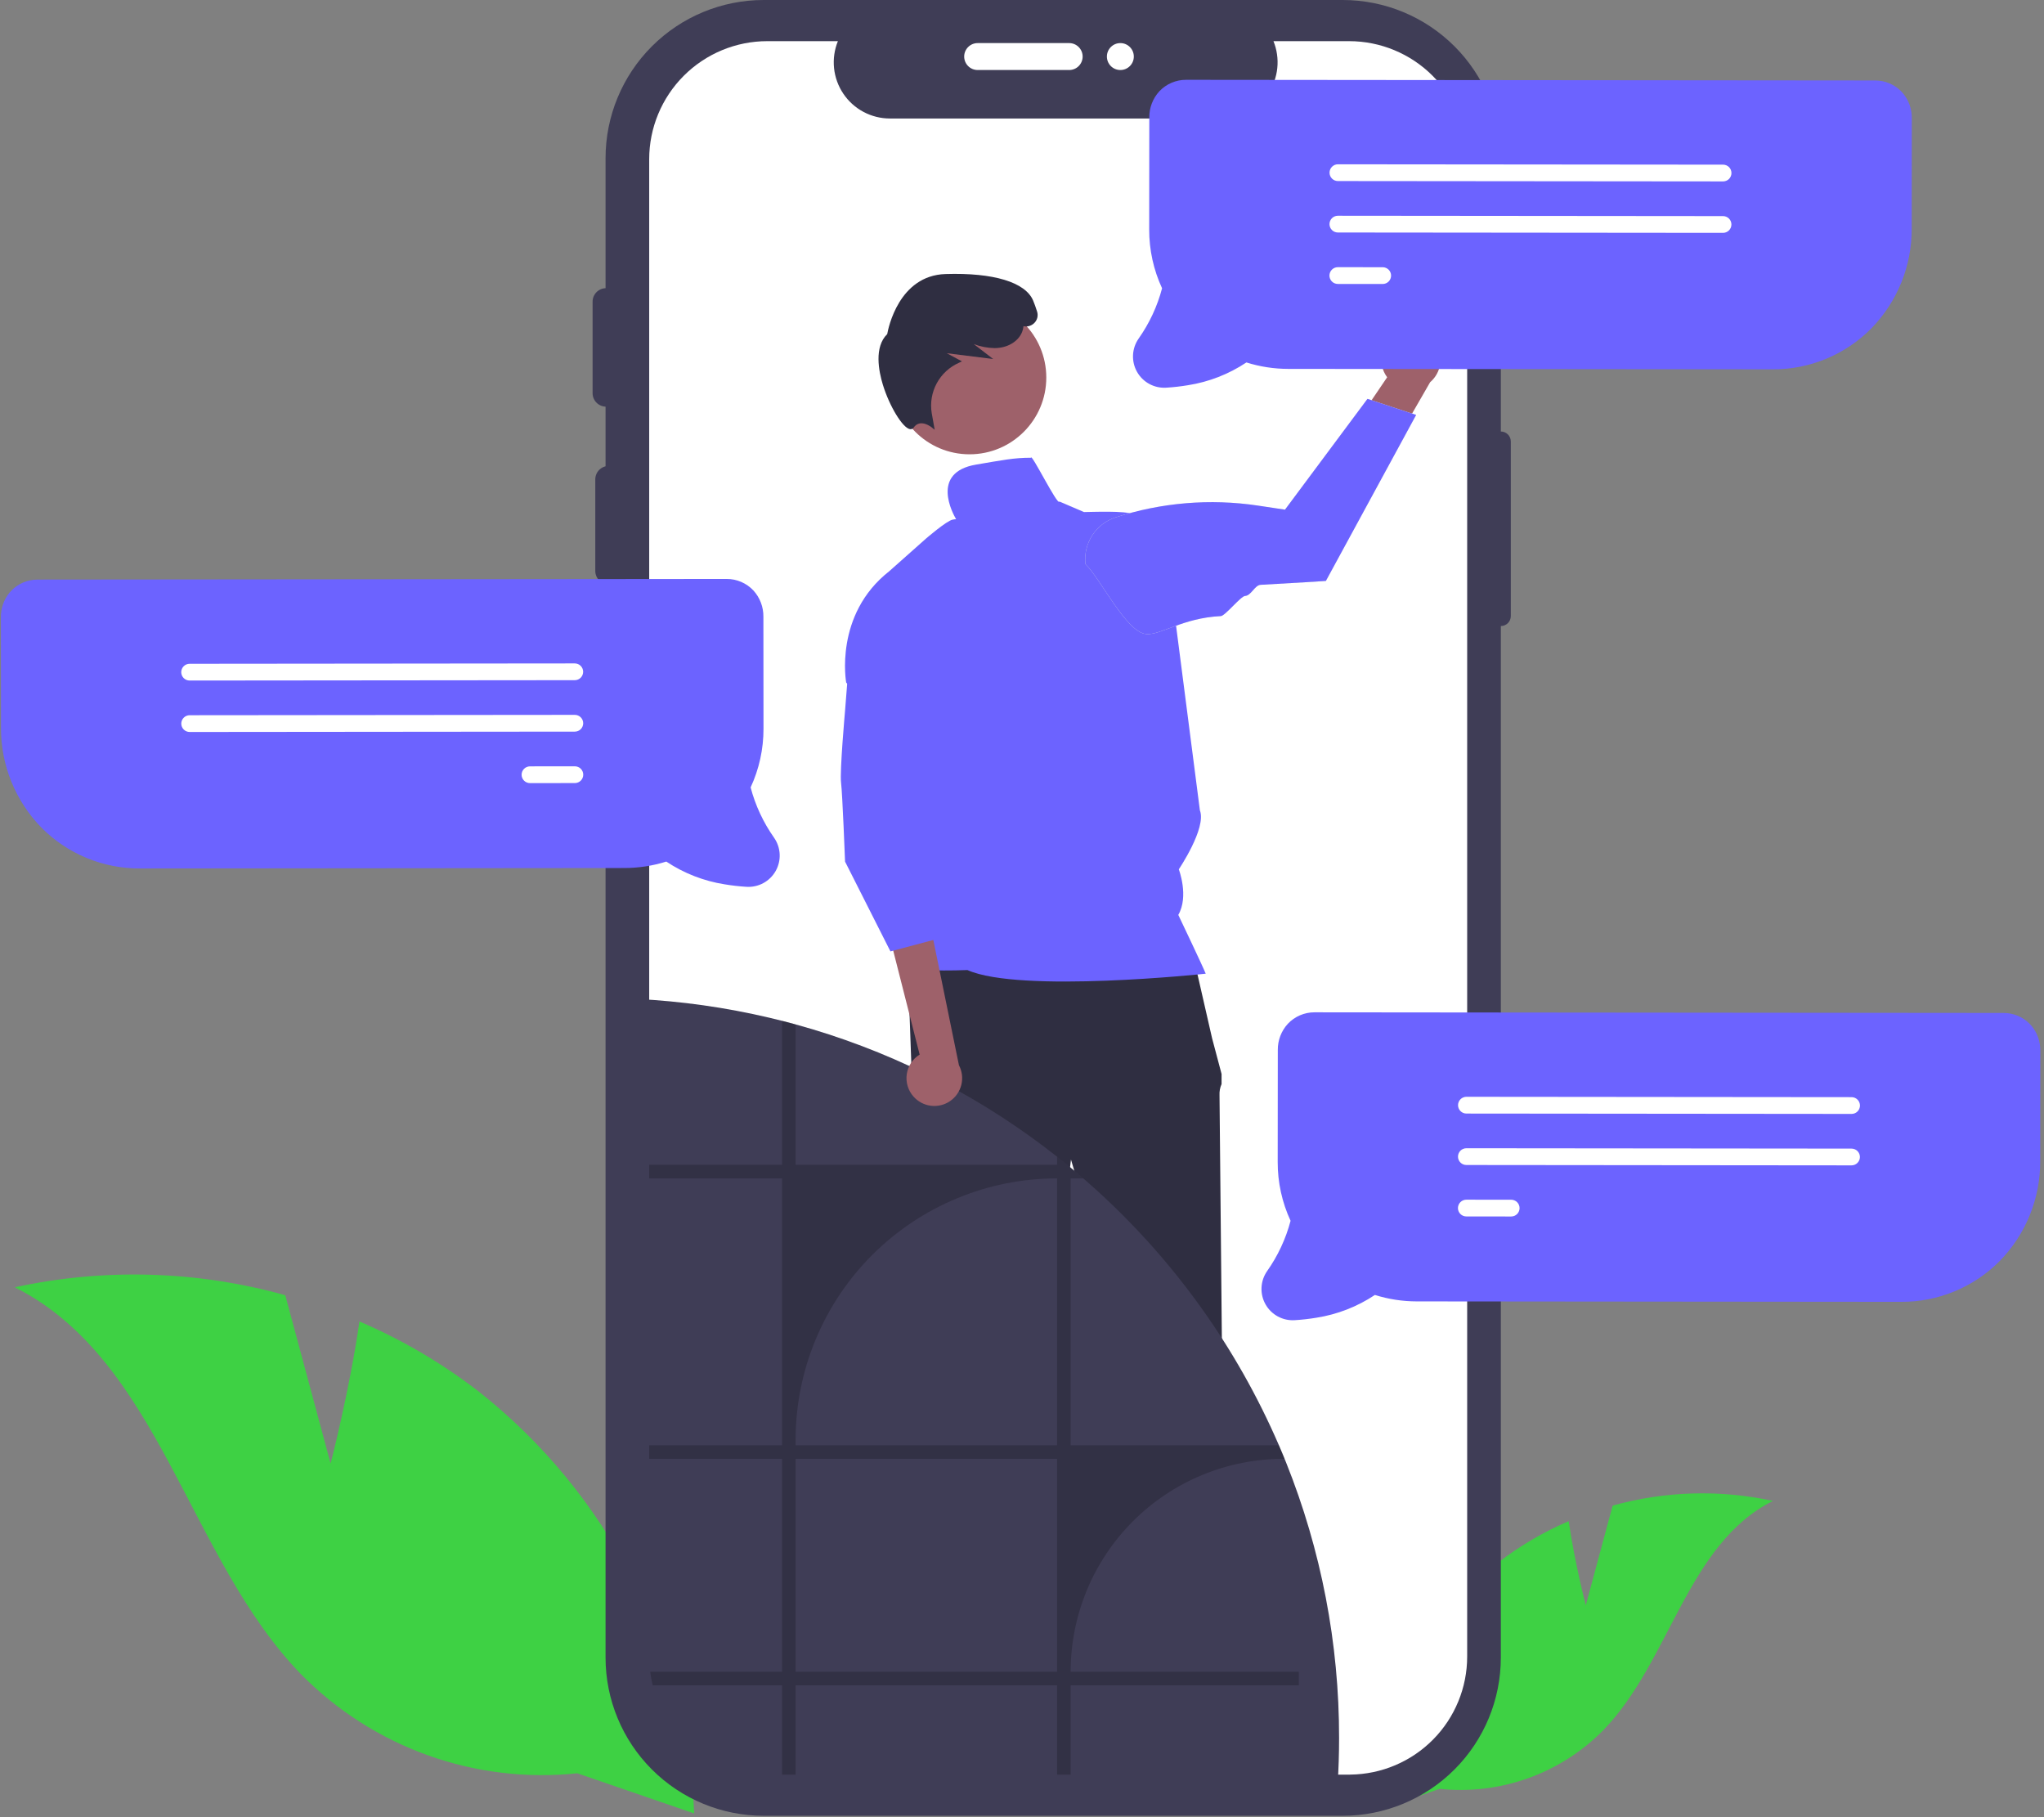 <svg width="684" height="608" viewBox="0 0 684 608" fill="none" xmlns="http://www.w3.org/2000/svg">
<rect x="0" y="0" width="684" height="608" fill="#808080" stroke="none"/>
<g id="personalization 1" clip-path="url(#clip0_0_1)">
<path id="leaf_right" d="M530.666 537.12L539.651 503.753C557.13 498.873 575.536 498.333 593.271 502.18C564.461 516.698 558.972 555.801 536.486 578.935C529.418 586.097 520.829 591.576 511.355 594.967C501.881 598.358 491.766 599.573 481.759 598.523L458.58 606.483C459.247 590.253 463.426 574.361 470.826 559.901C478.227 545.441 488.675 532.758 501.45 522.725C508.672 517.167 516.565 512.541 524.944 508.956C526.968 522.927 530.666 537.12 530.666 537.12Z" fill="#3ED144"/>
<path id="leaf_left" d="M110.631 489.678L95.467 433.364C65.966 425.126 34.901 424.215 4.968 430.708C53.593 455.21 62.857 521.207 100.807 560.252C112.736 572.339 127.233 581.587 143.222 587.31C159.212 593.033 176.284 595.084 193.174 593.312L232.294 606.747C231.168 579.354 224.116 552.532 211.625 528.128C199.134 503.723 181.501 482.316 159.941 465.383C147.751 456.003 134.429 448.195 120.288 442.144C116.872 465.724 110.631 489.678 110.631 489.678Z" fill="#3ED144"/>
<path id="Vector" d="M502.236 144.373V52.927C502.236 38.89 496.66 25.428 486.734 15.502C476.808 5.576 463.346 0 449.309 0H255.567C241.53 2.65216e-06 228.068 5.576 218.143 15.502C208.217 25.428 202.641 38.89 202.641 52.927V554.609C202.641 568.646 208.217 582.109 218.142 592.034C228.068 601.96 241.53 607.536 255.567 607.536H449.309C463.346 607.536 476.808 601.96 486.734 592.034C496.66 582.109 502.236 568.646 502.236 554.609V209.466C502.674 209.466 503.108 209.38 503.513 209.212C503.918 209.045 504.286 208.799 504.596 208.489C504.906 208.179 505.152 207.811 505.32 207.406C505.488 207.001 505.574 206.567 505.574 206.128V147.711C505.574 146.826 505.222 145.977 504.596 145.351C503.97 144.725 503.121 144.373 502.236 144.373V144.373Z" fill="#3F3D56"/>
<path id="Vector_2" d="M490.972 53.29V554.248C490.973 564.654 486.869 574.64 479.55 582.036C472.231 589.433 462.289 593.643 451.884 593.751C451.74 593.766 451.596 593.772 451.451 593.769H256.766C246.285 593.768 236.233 589.604 228.822 582.192C221.41 574.781 217.246 564.729 217.245 554.248V53.29C217.246 42.809 221.41 32.757 228.822 25.346C236.233 17.934 246.285 13.77 256.766 13.769H280.392C279.231 16.621 278.788 19.715 279.103 22.779C279.418 25.842 280.482 28.781 282.199 31.337C283.917 33.894 286.237 35.988 288.954 37.437C291.671 38.886 294.703 39.646 297.783 39.648H408.776C411.853 39.639 414.881 38.876 417.594 37.425C420.308 35.973 422.623 33.879 424.338 31.324C426.053 28.769 427.115 25.833 427.431 22.772C427.747 19.712 427.306 16.62 426.149 13.769H451.451C461.932 13.77 471.984 17.934 479.396 25.346C486.807 32.757 490.971 42.809 490.972 53.29Z" fill="white"/>
<path id="Vector_3" d="M203.711 195.532C202.517 195.531 201.372 195.055 200.527 194.211C199.682 193.366 199.207 192.221 199.206 191.027V160.39C199.208 159.197 199.683 158.052 200.528 157.209C201.373 156.365 202.518 155.892 203.711 155.892C204.905 155.892 206.05 156.365 206.895 157.209C207.739 158.052 208.215 159.197 208.217 160.39V191.027C208.215 192.221 207.74 193.366 206.895 194.211C206.051 195.055 204.906 195.531 203.711 195.532V195.532Z" fill="#3F3D56"/>
<path id="Vector_4" d="M202.81 136.061C201.616 136.06 200.471 135.585 199.626 134.74C198.781 133.896 198.306 132.751 198.305 131.556V100.92C198.307 99.726 198.782 98.582 199.627 97.738C200.472 96.895 201.617 96.421 202.81 96.421C204.004 96.421 205.149 96.895 205.994 97.738C206.838 98.582 207.314 99.726 207.316 100.92V131.556C207.314 132.751 206.839 133.896 205.994 134.74C205.15 135.585 204.005 136.06 202.81 136.061V136.061Z" fill="#3F3D56"/>
<path id="Vector_5" d="M322.652 18.922C322.654 17.728 323.129 16.583 323.974 15.738C324.818 14.894 325.963 14.418 327.158 14.417H357.794C358.988 14.419 360.132 14.894 360.976 15.739C361.819 16.584 362.293 17.729 362.293 18.922C362.293 20.116 361.819 21.261 360.976 22.106C360.132 22.951 358.988 23.426 357.794 23.428H327.158C325.963 23.426 324.818 22.951 323.974 22.107C323.129 21.262 322.654 20.117 322.652 18.922V18.922Z" fill="white"/>
<path id="Vector_6" d="M203.711 247.794C202.517 247.793 201.372 247.317 200.527 246.473C199.682 245.628 199.207 244.483 199.206 243.289V212.652C199.208 211.459 199.683 210.314 200.528 209.471C201.373 208.627 202.518 208.154 203.711 208.154C204.905 208.154 206.05 208.627 206.895 209.471C207.739 210.314 208.215 211.459 208.217 212.652V243.289C208.215 244.483 207.74 245.628 206.896 246.473C206.051 247.317 204.906 247.793 203.711 247.794V247.794Z" fill="#3F3D56"/>
<path id="Vector_7" d="M374.914 23.428C377.403 23.428 379.42 21.411 379.42 18.922C379.42 16.434 377.403 14.417 374.914 14.417C372.426 14.417 370.409 16.434 370.409 18.922C370.409 21.411 372.426 23.428 374.914 23.428Z" fill="white"/>
<path id="Vector_8" d="M332.956 574.34L345.082 574.339L350.85 527.569H332.954L332.956 574.34Z" fill="#9E616A"/>
<path id="Vector_9" d="M329.863 570.381L333.276 570.381L346.601 564.962L353.743 570.38H353.744C357.78 570.38 361.651 571.984 364.505 574.838C367.358 577.691 368.962 581.562 368.962 585.598V586.093L329.864 586.094L329.863 570.381Z" fill="#2F2E41"/>
<path id="Vector_10" d="M389.29 574.34L401.416 574.339L407.184 527.569H389.288L389.29 574.34Z" fill="#9E616A"/>
<path id="Vector_11" d="M386.197 570.381L389.61 570.381L402.935 564.962L410.077 570.38H410.078C414.114 570.38 417.985 571.984 420.839 574.838C423.692 577.691 425.296 581.562 425.296 585.598V586.093L386.198 586.094L386.197 570.381Z" fill="#2F2E41"/>
<path id="Vector_12" d="M398.983 318.388L303.712 320.873L305.369 367.265C305.369 367.265 303.712 379.692 307.026 383.006C310.34 386.32 311.996 386.32 310.34 392.119C308.683 397.918 317.437 407.389 316.373 408.453C315.31 409.516 312.825 415.315 312.825 415.315L321.109 462.536C321.109 462.536 326.908 544.552 328.565 546.209C330.222 547.865 331.879 546.209 330.222 550.351C328.565 554.493 326.908 552.836 328.565 554.493C330.033 556.075 331.416 557.735 332.707 559.464H352.737C352.737 559.464 354.247 551.179 354.247 550.351C354.247 549.522 355.904 544.552 355.904 543.723C355.904 542.895 354.439 541.43 354.439 541.43C353.933 539.746 353.591 538.017 353.418 536.267C353.418 534.61 348.448 470.821 348.448 470.821L358.389 387.977L382.414 469.164C382.414 469.164 382.414 540.409 384.071 542.066C385.728 543.723 385.728 542.895 384.899 546.209C384.071 549.522 380.757 548.694 383.242 551.179C385.728 553.665 386.556 549.522 385.728 553.665L384.899 557.807L409.752 558.162C409.752 558.162 413.066 551.179 411.409 548.694C409.752 546.209 409.852 546.887 411.873 542.82C413.895 538.753 414.723 537.924 413.895 537.096C413.066 536.267 413.066 531.861 413.066 531.861L408.924 452.595C408.924 452.595 408.096 368.922 408.096 366.437C408.033 365.158 408.269 363.882 408.784 362.71V359.337L405.61 347.383L398.983 318.388Z" fill="#2F2E41"/>
<path id="Vector_13" d="M324.447 152.002C338.631 152.002 350.129 140.503 350.129 126.32C350.129 112.136 338.631 100.638 324.447 100.638C310.263 100.638 298.765 112.136 298.765 126.32C298.765 140.503 310.263 152.002 324.447 152.002Z" fill="#9E616A"/>
<path id="Vector_14" d="M312.778 143.789L311.74 142.956C311.72 142.94 309.747 141.375 307.864 141.649C307.434 141.72 307.025 141.882 306.663 142.123C306.3 142.365 305.993 142.68 305.762 143.049C305.63 143.252 305.44 143.411 305.217 143.505C304.994 143.6 304.748 143.627 304.511 143.581C302.067 143.197 297.655 135.967 295.433 128.704C294.062 124.226 292.446 116.111 296.897 111.786C297.242 109.828 300.792 92.179 316.4 91.689C332.458 91.178 343.149 94.421 345.728 100.568C346.167 101.614 346.61 102.845 347.044 104.226C347.265 104.9 347.292 105.623 347.12 106.312C346.948 107 346.584 107.626 346.072 108.116C345.606 108.569 345.036 108.899 344.412 109.077C343.788 109.255 343.129 109.275 342.495 109.136C342.417 109.925 342.21 110.696 341.883 111.418C340.479 114.459 336.948 116.444 332.887 116.474C330.48 116.439 328.098 115.98 325.851 115.117L332.349 120.116L316.822 118.184L321.908 120.903L320.889 121.387C317.727 122.789 315.118 125.198 313.471 128.24C311.824 131.281 311.23 134.782 311.784 138.197L312.778 143.789Z" fill="#2F2E41"/>
<path id="Vector_15" d="M394.303 306.112C397.917 299.872 394.475 290.856 394.475 290.856C394.475 290.856 403.824 277.034 401.53 271.138L390.521 185.832C390.521 185.832 387.08 176.655 379.051 172.067C376.848 170.808 365.286 171.303 362.749 171.324L354.513 167.803C354.034 169.55 345.051 151.339 345.004 153.15C339.269 153.15 335.576 153.942 326.652 155.444C311.158 158.055 318.965 172.055 319.946 173.708C319.551 173.733 319.159 173.788 318.772 173.871C316.753 174.249 309.871 180.202 309.871 180.202L297.563 191.133C279.016 205.689 283.168 228.4 283.168 228.4L310.215 255.62L298.366 310.229C298.366 310.229 303.401 318.339 300.798 321.975C298.194 325.611 323.738 324.567 323.738 324.567C341.368 332.424 403.48 325.783 403.48 325.783C402.619 323.535 394.303 306.112 394.303 306.112Z" fill="#6C63FF"/>
<path id="Vector_16" d="M448.109 581.54C448.109 586.73 447.946 591.877 447.619 596.98C447.477 596.997 447.333 597.004 447.189 597H252.509C243.701 596.999 235.145 594.057 228.199 588.641C221.254 583.224 216.316 575.643 214.169 567.1C213.793 565.609 213.509 564.096 213.319 562.57C213.098 560.882 212.988 559.182 212.989 557.48V334.23C227.969 334.971 242.85 337.073 257.449 340.51C258.879 340.84 260.299 341.19 261.709 341.55C261.799 341.57 261.889 341.6 261.979 341.62C263.409 341.98 264.829 342.36 266.239 342.75C296.335 351.016 324.587 364.926 349.489 383.74C350.919 384.81 352.339 385.91 353.749 387.02L354.019 387.23C356.379 389.09 358.703 390.997 360.989 392.95C361.499 393.38 362.009 393.82 362.509 394.27C363.739 395.33 364.969 396.41 366.169 397.5C392.725 421.403 413.805 450.759 427.969 483.56C428.439 484.63 428.889 485.71 429.339 486.79C429.519 487.23 429.699 487.67 429.879 488.11C430.049 488.51 430.209 488.91 430.369 489.31C442.126 518.636 448.148 549.945 448.109 581.54V581.54Z" fill="#3F3D56"/>
<path id="Vector_17" opacity="0.2" d="M358.279 559.34C358.278 549.986 360.12 540.723 363.699 532.08C367.278 523.437 372.525 515.585 379.139 508.97C385.754 502.355 393.607 497.109 402.249 493.53C410.892 489.95 420.155 488.109 429.509 488.11H429.879C429.699 487.67 429.519 487.23 429.339 486.79C428.889 485.71 428.439 484.63 427.969 483.56H358.279V394.27H362.509C362.009 393.82 361.499 393.38 360.989 392.95C358.699 391 356.376 389.093 354.019 387.23L353.749 387.02V389.72H266.239V342.75C264.829 342.36 263.409 341.98 261.979 341.62C261.889 341.6 261.799 341.57 261.709 341.55V389.72H217.249V394.27H261.709V483.56H217.249V488.11H261.709V559.34H217.579C217.769 560.866 218.053 562.379 218.429 563.87H261.709V593.77H266.239V563.87H353.749V593.77H358.279V563.87H434.629V559.34H358.279ZM353.749 559.34H266.239V488.11H353.749V559.34ZM353.749 483.56H266.239V481.78C266.239 458.571 275.459 436.312 291.87 419.901C308.282 403.49 330.54 394.27 353.749 394.27V483.56Z" fill="black"/>
<path id="Vector_18" d="M305.685 366.88C304.785 365.87 304.118 364.675 303.73 363.379C303.343 362.084 303.244 360.719 303.441 359.381C303.637 358.043 304.125 356.764 304.87 355.635C305.614 354.506 306.597 353.554 307.749 352.845L296.081 306.978L312.034 313.09L320.899 356.404C321.961 358.418 322.246 360.752 321.702 362.963C321.157 365.174 319.821 367.108 317.945 368.4C316.07 369.691 313.786 370.249 311.526 369.969C309.266 369.689 307.188 368.59 305.685 366.88Z" fill="#9E616A"/>
<path id="Vector_19" d="M284.212 219.678L282.771 237.994C282.771 237.994 280.979 258.117 281.448 261.838C281.917 265.559 282.791 288.283 282.791 288.283L297.976 318.322L315.181 313.734L314.152 299.642L315.181 312.587L317.475 301.117L311.74 281.617L315.181 274.735L313.446 251.633L284.212 219.678Z" fill="#6C63FF"/>
<path id="idea_3" d="M679.859 343.266C677.833 340.863 674.959 339.332 671.834 338.993C671.39 338.945 670.944 338.92 670.497 338.92L439.89 338.705C438.221 338.699 436.568 339.035 435.034 339.694C433.5 340.352 432.117 341.318 430.971 342.532C428.763 344.931 427.557 348.085 427.6 351.345L427.565 388.806C427.547 395.593 429.018 402.302 431.873 408.46C430.28 414.501 427.616 420.209 424.009 425.311C422.887 426.928 422.243 428.828 422.153 430.794C422.062 432.76 422.528 434.711 423.497 436.424C424.466 438.137 425.899 439.542 427.63 440.477C429.362 441.412 431.322 441.84 433.285 441.711C435.716 441.561 438.137 441.285 440.54 440.886C447.531 439.791 454.202 437.192 460.093 433.27C464.624 434.696 469.346 435.423 474.096 435.425L636.251 435.576C642.366 435.599 648.425 434.405 654.075 432.064C659.725 429.724 664.854 426.283 669.162 421.942C677.94 412.982 682.817 400.913 682.729 388.37L682.763 351.599C682.814 348.565 681.785 345.611 679.859 343.266V343.266Z" fill="#6C63FF"/>
<g id="message_3">
<path id="Vector_20" d="M619.606 372.698L490.717 372.578C490.349 372.578 489.984 372.505 489.644 372.364C489.304 372.222 488.995 372.015 488.735 371.755C488.475 371.494 488.268 371.185 488.128 370.844C487.987 370.504 487.915 370.139 487.915 369.771C487.916 369.403 487.989 369.038 488.13 368.698C488.271 368.358 488.478 368.049 488.739 367.789C488.999 367.529 489.309 367.322 489.649 367.182C489.989 367.041 490.354 366.969 490.722 366.969L619.611 367.09C620.355 367.09 621.068 367.386 621.594 367.913C622.119 368.439 622.414 369.153 622.413 369.897C622.412 370.64 622.116 371.353 621.59 371.879C621.063 372.404 620.35 372.699 619.606 372.698V372.698Z" fill="white"/>
<path id="Vector_21" d="M619.59 389.912L490.701 389.791C490.333 389.791 489.968 389.718 489.628 389.577C489.288 389.436 488.979 389.229 488.719 388.968C488.459 388.708 488.252 388.398 488.112 388.058C487.971 387.717 487.899 387.353 487.899 386.984C487.9 386.616 487.973 386.252 488.114 385.911C488.255 385.571 488.462 385.262 488.723 385.002C488.983 384.742 489.293 384.536 489.633 384.395C489.973 384.255 490.338 384.182 490.706 384.183L619.595 384.303C620.339 384.304 621.052 384.6 621.578 385.126C622.103 385.653 622.398 386.366 622.397 387.11C622.396 387.854 622.1 388.567 621.574 389.092C621.047 389.618 620.334 389.912 619.59 389.912H619.59Z" fill="white"/>
<path id="Vector_22" d="M505.705 407.018L490.685 407.004C490.317 407.004 489.952 406.931 489.612 406.79C489.272 406.649 488.963 406.442 488.703 406.181C488.443 405.921 488.236 405.611 488.096 405.271C487.955 404.93 487.883 404.566 487.883 404.197C487.884 403.829 487.957 403.465 488.098 403.124C488.239 402.784 488.446 402.475 488.706 402.215C488.967 401.955 489.277 401.749 489.617 401.608C489.957 401.468 490.322 401.395 490.69 401.396L505.71 401.41C506.453 401.412 507.165 401.708 507.69 402.235C508.214 402.761 508.508 403.474 508.508 404.217C508.507 404.96 508.211 405.672 507.686 406.197C507.161 406.723 506.448 407.018 505.705 407.018V407.018Z" fill="white"/>
</g>
<path id="idea_2" d="M3.201 198.266C5.227 195.863 8.101 194.332 11.226 193.993C11.67 193.945 12.117 193.92 12.563 193.92L243.17 193.705C244.839 193.699 246.492 194.035 248.026 194.694C249.56 195.352 250.943 196.318 252.089 197.532C254.297 199.931 255.503 203.085 255.461 206.345L255.495 243.806C255.513 250.593 254.043 257.302 251.187 263.46C252.781 269.501 255.444 275.209 259.051 280.311C260.173 281.928 260.817 283.828 260.907 285.794C260.998 287.76 260.532 289.711 259.563 291.424C258.594 293.137 257.162 294.542 255.43 295.477C253.699 296.412 251.738 296.84 249.775 296.711C247.344 296.561 244.923 296.285 242.52 295.886C235.529 294.791 228.858 292.192 222.967 288.27C218.436 289.696 213.714 290.422 208.964 290.425L46.809 290.576C40.694 290.599 34.635 289.405 28.985 287.064C23.335 284.724 18.206 281.283 13.898 276.942C5.12 267.982 0.243 255.913 0.331 243.37L0.297 206.599C0.246 203.565 1.275 200.611 3.201 198.266V198.266Z" fill="#6C63FF"/>
<g id="message_2">
<path id="Vector_23" d="M60.647 224.897C60.647 224.153 60.942 223.44 61.468 222.914C61.993 222.388 62.705 222.091 63.449 222.09L192.338 221.969C193.082 221.969 193.795 222.263 194.322 222.789C194.848 223.314 195.144 224.027 195.145 224.771C195.145 225.515 194.851 226.228 194.325 226.755C193.8 227.281 193.087 227.577 192.343 227.578L63.454 227.698C62.711 227.698 61.998 227.403 61.471 226.878C60.945 226.353 60.649 225.64 60.647 224.897V224.897Z" fill="white"/>
<path id="Vector_24" d="M60.663 242.11C60.663 241.366 60.958 240.653 61.484 240.127C62.009 239.601 62.721 239.305 63.465 239.303L192.354 239.183C193.098 239.182 193.811 239.477 194.338 240.002C194.864 240.528 195.16 241.241 195.161 241.984C195.161 242.728 194.867 243.442 194.341 243.968C193.816 244.495 193.103 244.791 192.359 244.791L63.47 244.912C62.727 244.911 62.014 244.616 61.487 244.091C60.961 243.566 60.665 242.853 60.663 242.11V242.11Z" fill="white"/>
<path id="Vector_25" d="M174.548 259.217C174.548 258.473 174.843 257.76 175.369 257.234C175.894 256.708 176.606 256.411 177.35 256.41L192.37 256.396C193.114 256.395 193.827 256.69 194.354 257.215C194.88 257.741 195.176 258.454 195.177 259.197C195.178 259.941 194.883 260.655 194.357 261.181C193.832 261.707 193.119 262.004 192.375 262.004L177.355 262.018C176.612 262.018 175.898 261.723 175.372 261.198C174.846 260.673 174.55 259.96 174.548 259.217V259.217Z" fill="white"/>
</g>
<path id="Vector_26" d="M467.673 111.559C466.388 112.203 465.259 113.12 464.367 114.247C463.475 115.374 462.841 116.682 462.51 118.081C462.178 119.479 462.157 120.933 462.448 122.34C462.74 123.748 463.336 125.074 464.195 126.226L444.587 155.138L462.739 155.373L478.576 127.882C480.416 126.31 481.615 124.118 481.946 121.721C482.278 119.325 481.719 116.889 480.375 114.877C479.03 112.865 476.995 111.416 474.654 110.805C472.313 110.193 469.829 110.462 467.673 111.559V111.559Z" fill="#9E616A"/>
<path id="Vector_27" d="M473.899 138.824L443.692 194.367L443.424 194.385C443.202 194.4 433.592 195.036 421.854 195.673C419.873 195.781 418.708 199.292 416.641 199.397C415.218 199.469 409.966 206.07 408.53 206.138C395.736 206.746 388.398 212.593 383.53 212.138C376.932 211.589 368.142 193.437 363.348 188.87L363.236 188.751L363.219 188.587C362.883 185.256 363.693 181.911 365.514 179.102C367.335 176.293 370.059 174.188 373.237 173.135C388.607 168.132 404.929 166.77 420.915 169.156L430.007 170.524L457.605 133.456L473.899 138.824Z" fill="#E6E6E6"/>
<path id="righthand" d="M473.899 138.824L443.692 194.367L443.424 194.385C443.202 194.4 433.592 195.036 421.854 195.673C419.873 195.781 418.708 199.292 416.641 199.397C415.218 199.469 409.966 206.07 408.53 206.138C395.736 206.746 388.398 212.593 383.53 212.138C376.932 211.589 368.142 193.437 363.348 188.87L363.236 188.751L363.219 188.587C362.883 185.256 363.693 181.911 365.514 179.102C367.335 176.293 370.059 174.188 373.237 173.135C388.607 168.132 404.929 166.77 420.915 169.156L430.007 170.524L457.605 133.456L473.899 138.824Z" fill="#6C63FF"/>
<path id="idea_1" d="M636.859 31.266C634.833 28.863 631.959 27.332 628.834 26.993C628.39 26.945 627.944 26.92 627.497 26.92L396.89 26.705C395.221 26.699 393.568 27.035 392.034 27.694C390.5 28.352 389.117 29.318 387.971 30.532C385.763 32.931 384.557 36.085 384.6 39.345L384.565 76.806C384.547 83.593 386.018 90.302 388.873 96.46C387.28 102.501 384.616 108.209 381.009 113.311C379.887 114.928 379.243 116.828 379.153 118.794C379.062 120.76 379.528 122.711 380.497 124.424C381.466 126.137 382.899 127.542 384.63 128.477C386.362 129.412 388.322 129.84 390.285 129.711C392.716 129.561 395.137 129.285 397.54 128.886C404.531 127.791 411.202 125.192 417.093 121.27C421.624 122.696 426.346 123.423 431.096 123.425L593.251 123.576C599.366 123.599 605.425 122.405 611.075 120.064C616.725 117.724 621.854 114.283 626.162 109.942C634.94 100.982 639.817 88.913 639.729 76.37L639.763 39.599C639.814 36.565 638.785 33.611 636.859 31.266V31.266Z" fill="#6C63FF"/>
<g id="message_1">
<path id="Vector_28" d="M576.606 60.698L447.717 60.578C447.349 60.578 446.984 60.505 446.644 60.364C446.304 60.222 445.995 60.015 445.735 59.755C445.475 59.494 445.268 59.185 445.128 58.844C444.987 58.504 444.915 58.139 444.915 57.771C444.916 57.403 444.989 57.038 445.13 56.698C445.271 56.358 445.478 56.049 445.739 55.789C445.999 55.529 446.309 55.322 446.649 55.182C446.989 55.041 447.354 54.969 447.722 54.969L576.611 55.09C577.355 55.09 578.068 55.386 578.594 55.913C579.119 56.439 579.414 57.153 579.413 57.897C579.412 58.64 579.116 59.353 578.59 59.879C578.063 60.404 577.35 60.699 576.606 60.698V60.698Z" fill="white"/>
<path id="Vector_29" d="M576.59 77.912L447.701 77.791C446.957 77.791 446.244 77.495 445.719 76.968C445.193 76.442 444.899 75.728 444.899 74.984C444.9 74.241 445.196 73.528 445.723 73.002C446.249 72.477 446.963 72.182 447.706 72.183L576.595 72.303C577.339 72.304 578.052 72.6 578.578 73.126C579.103 73.653 579.398 74.366 579.397 75.11C579.396 75.854 579.1 76.567 578.574 77.092C578.047 77.618 577.334 77.912 576.59 77.912H576.59Z" fill="white"/>
<path id="Vector_30" d="M462.705 95.018L447.685 95.004C447.317 95.004 446.952 94.931 446.612 94.79C446.272 94.649 445.963 94.442 445.703 94.181C445.443 93.921 445.236 93.611 445.096 93.271C444.955 92.93 444.883 92.566 444.883 92.197C444.884 91.829 444.957 91.465 445.098 91.124C445.239 90.784 445.446 90.475 445.706 90.215C445.967 89.955 446.277 89.749 446.617 89.608C446.957 89.468 447.322 89.395 447.69 89.396L462.71 89.41C463.453 89.412 464.165 89.708 464.69 90.235C465.214 90.761 465.508 91.474 465.508 92.217C465.507 92.96 465.211 93.672 464.686 94.197C464.161 94.722 463.448 95.018 462.705 95.018V95.018Z" fill="white"/>
</g>
</g>
<defs>
<clipPath id="clip0_0_1">
<rect width="683.763" height="607.631" fill="white"/>
</clipPath>
</defs>
</svg>
